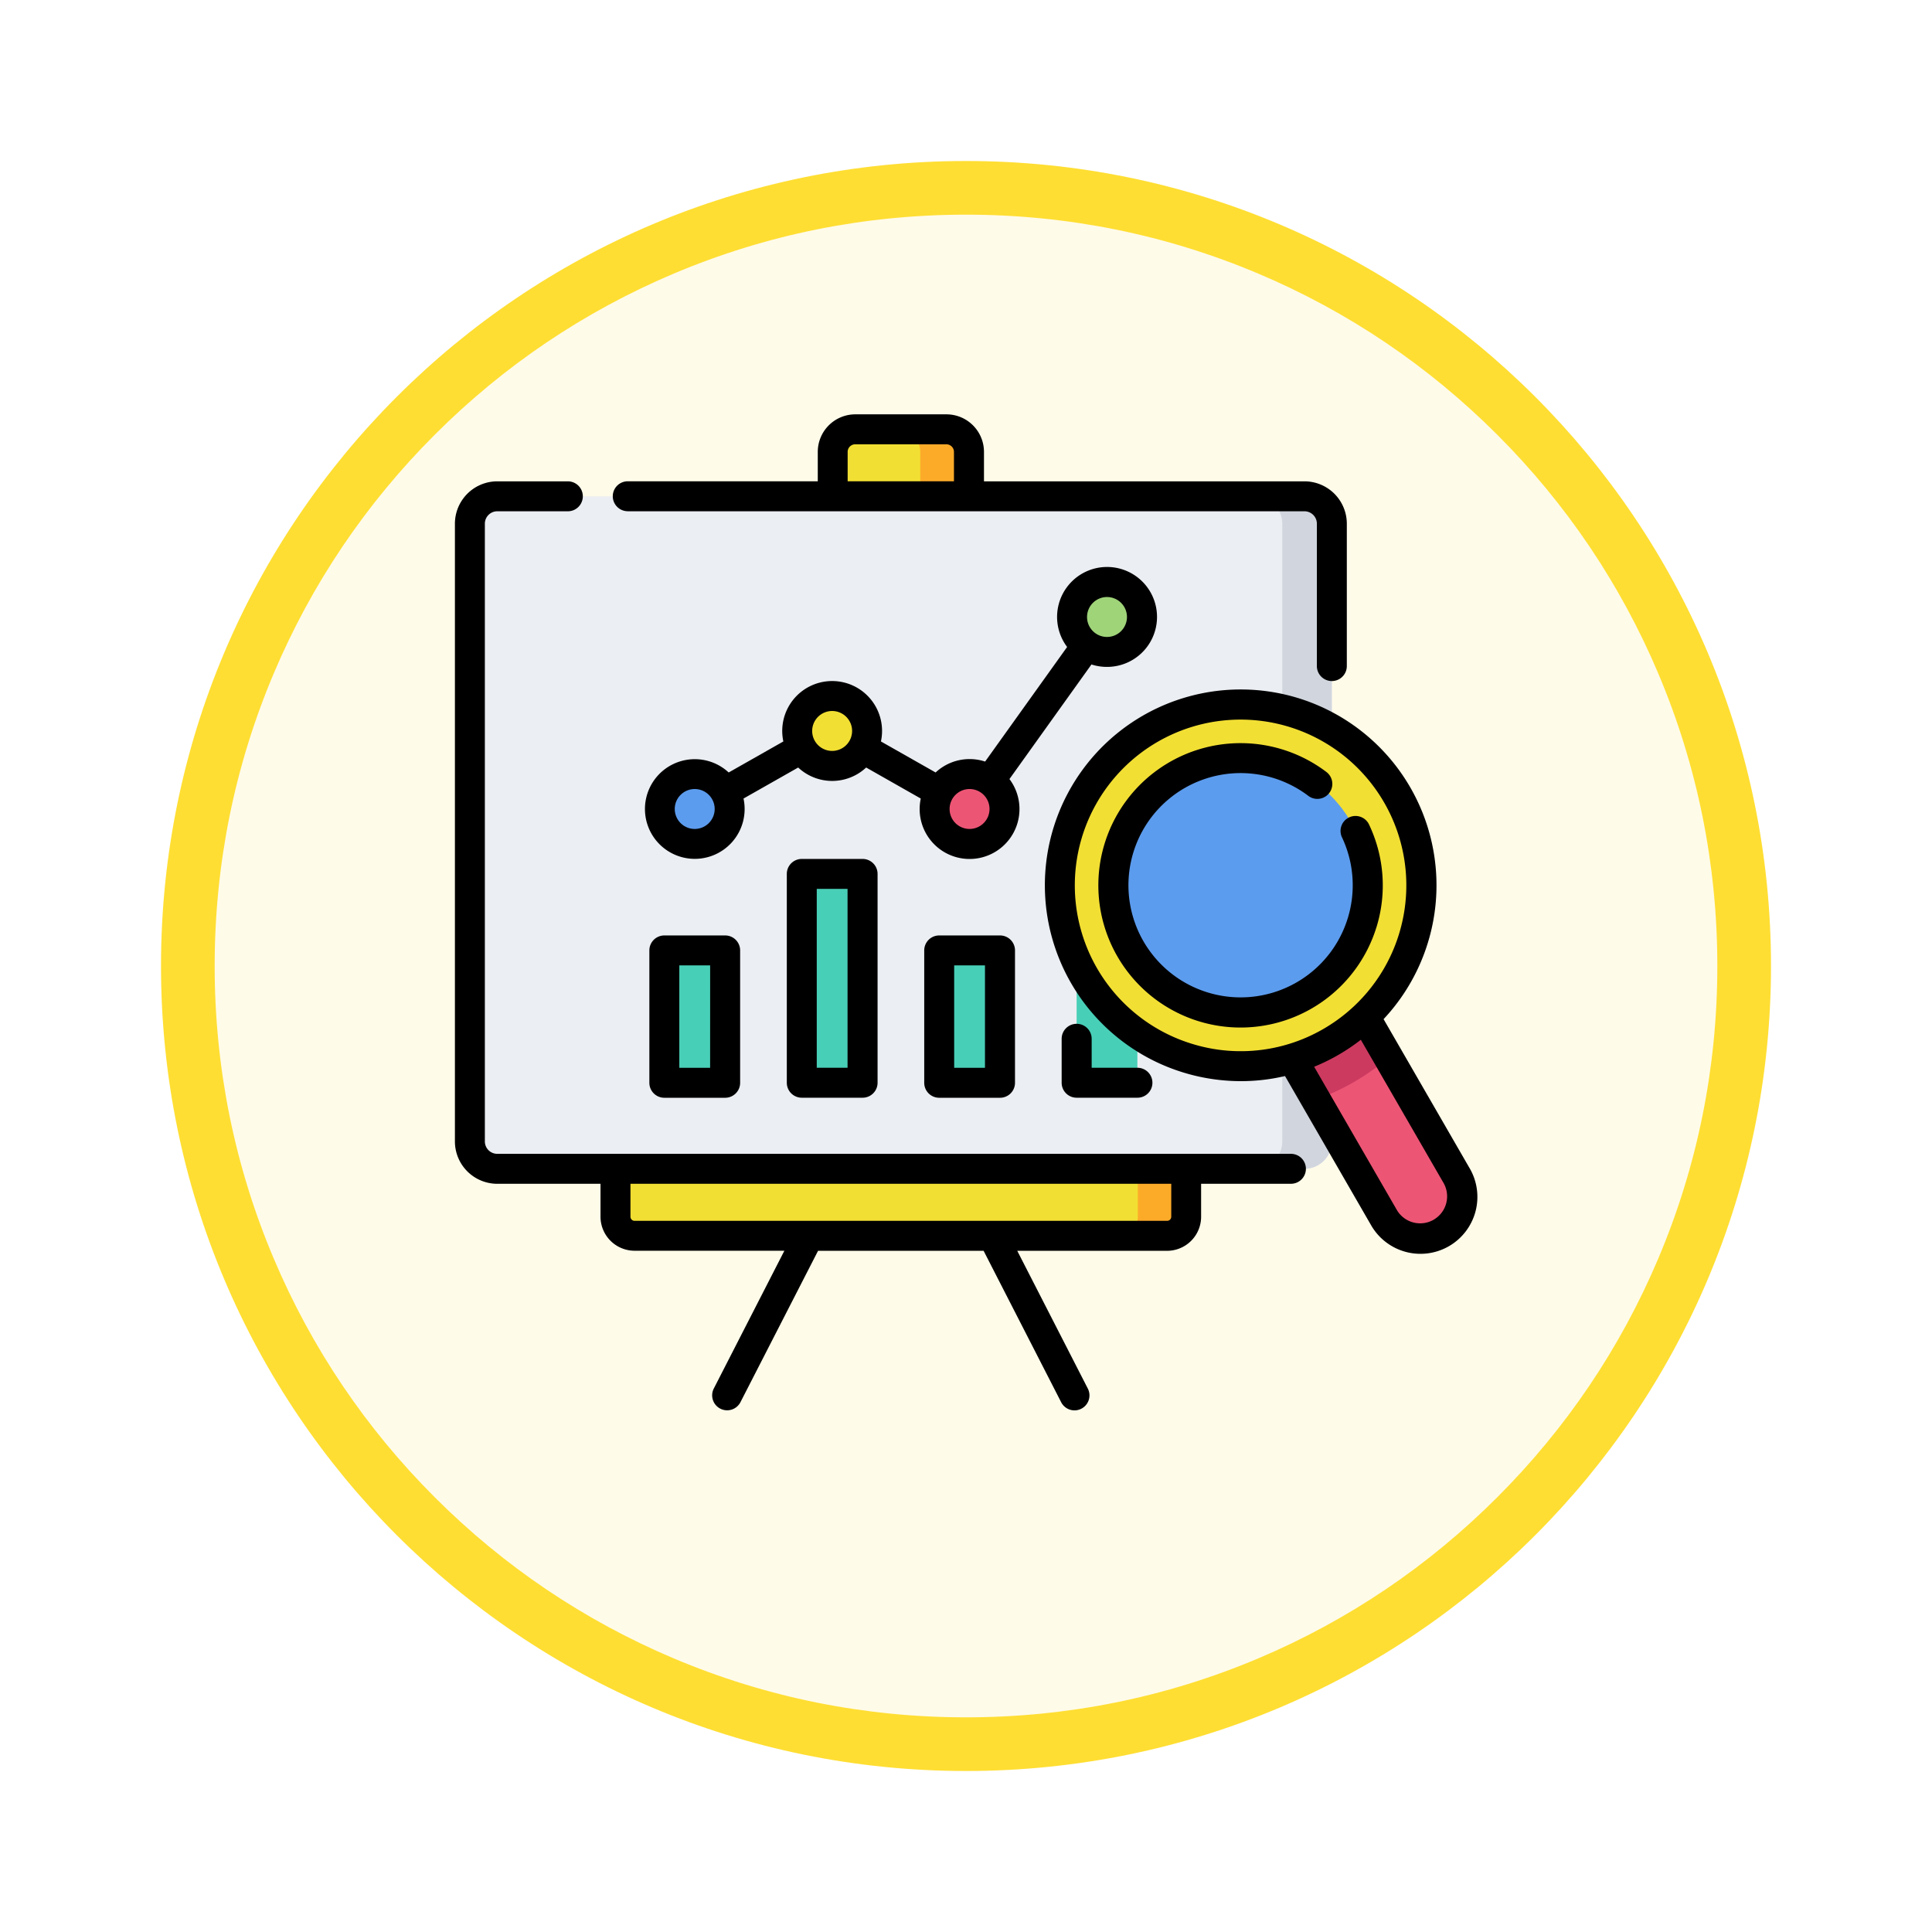 <svg xmlns="http://www.w3.org/2000/svg" xmlns:xlink="http://www.w3.org/1999/xlink" width="108" height="108" viewBox="0 0 108 108">
  <defs>
    <filter id="Trazado_982419" x="0" y="0" width="108" height="108" filterUnits="userSpaceOnUse">
      <feOffset dy="3" input="SourceAlpha"/>
      <feGaussianBlur stdDeviation="3" result="blur"/>
      <feFlood flood-opacity="0.161"/>
      <feComposite operator="in" in2="blur"/>
      <feComposite in="SourceGraphic"/>
    </filter>
  </defs>
  <g id="_12" data-name="12" transform="translate(-201 -3591)">
    <g id="Grupo_1149624" data-name="Grupo 1149624" transform="translate(0 -113)">
      <g id="Grupo_1148559" data-name="Grupo 1148559" transform="translate(0 3382)">
        <g transform="matrix(1, 0, 0, 1, 201, 322)" filter="url(#Trazado_982419)">
          <g id="Trazado_982419-2" data-name="Trazado 982419" transform="translate(9 6)" fill="#fffbe9">
            <path d="M 45 88.5 C 39.127 88.5 33.43 87.35 28.068 85.082 C 22.889 82.891 18.236 79.755 14.241 75.759 C 10.245 71.764 7.109 67.111 4.918 61.932 C 2.65 56.57 1.5 50.873 1.5 45 C 1.5 39.127 2.65 33.43 4.918 28.068 C 7.109 22.889 10.245 18.236 14.241 14.241 C 18.236 10.245 22.889 7.109 28.068 4.918 C 33.43 2.65 39.127 1.5 45 1.5 C 50.873 1.5 56.57 2.65 61.932 4.918 C 67.111 7.109 71.764 10.245 75.759 14.241 C 79.755 18.236 82.891 22.889 85.082 28.068 C 87.35 33.43 88.5 39.127 88.5 45 C 88.5 50.873 87.35 56.57 85.082 61.932 C 82.891 67.111 79.755 71.764 75.759 75.759 C 71.764 79.755 67.111 82.891 61.932 85.082 C 56.57 87.35 50.873 88.5 45 88.5 Z" stroke="none"/>
            <path d="M 45 3 C 39.329 3 33.829 4.11 28.653 6.299 C 23.652 8.415 19.16 11.443 15.302 15.302 C 11.443 19.16 8.415 23.652 6.299 28.653 C 4.11 33.829 3 39.329 3 45 C 3 50.671 4.11 56.171 6.299 61.347 C 8.415 66.348 11.443 70.84 15.302 74.698 C 19.16 78.557 23.652 81.585 28.653 83.701 C 33.829 85.89 39.329 87 45 87 C 50.671 87 56.171 85.89 61.347 83.701 C 66.348 81.585 70.84 78.557 74.698 74.698 C 78.557 70.84 81.585 66.348 83.701 61.347 C 85.89 56.171 87 50.671 87 45 C 87 39.329 85.89 33.829 83.701 28.653 C 81.585 23.652 78.557 19.16 74.698 15.302 C 70.84 11.443 66.348 8.415 61.347 6.299 C 56.171 4.11 50.671 3 45 3 M 45 0 C 69.853 0 90 20.147 90 45 C 90 69.853 69.853 90 45 90 C 20.147 90 0 69.853 0 45 C 0 20.147 20.147 0 45 0 Z" stroke="none" fill="#ffde33"/>
          </g>
        </g>
      </g>
    </g>
    <g id="analisis" transform="translate(226.43 3607.604)">
      <g id="Grupo_1150831" data-name="Grupo 1150831" transform="translate(0.837 7.395)">
        <g id="Grupo_1150829" data-name="Grupo 1150829">
          <path id="Trazado_989720" data-name="Trazado 989720" d="M7.5,49.146V83.678a1.531,1.531,0,0,0,1.531,1.531H54.153a1.531,1.531,0,0,0,1.531-1.531V49.146a1.531,1.531,0,0,0-1.531-1.531H9.031A1.531,1.531,0,0,0,7.5,49.146Z" transform="translate(-7.5 -43.87)" fill="#ebeef2"/>
          <path id="Trazado_989721" data-name="Trazado 989721" d="M403.46,47.616h-2.771a1.531,1.531,0,0,1,1.531,1.531V83.679a1.531,1.531,0,0,1-1.531,1.531h2.771a1.531,1.531,0,0,0,1.531-1.531V49.147A1.531,1.531,0,0,0,403.46,47.616Z" transform="translate(-356.808 -43.871)" fill="#d1d6de"/>
          <g id="Grupo_1150828" data-name="Grupo 1150828" transform="translate(10.615 8.538)">
            <g id="Grupo_1150824" data-name="Grupo 1150824" transform="translate(0 10.733)">
              <circle id="Elipse_11552" data-name="Elipse 11552" cx="1.953" cy="1.953" r="1.953" fill="#5c9cee"/>
            </g>
            <g id="Grupo_1150825" data-name="Grupo 1150825" transform="translate(7.682 6.371)">
              <circle id="Elipse_11553" data-name="Elipse 11553" cx="1.953" cy="1.953" r="1.953" fill="#f2df33"/>
            </g>
            <g id="Grupo_1150826" data-name="Grupo 1150826" transform="translate(15.365 10.733)">
              <circle id="Elipse_11554" data-name="Elipse 11554" cx="1.953" cy="1.953" r="1.953" fill="#ed5575"/>
            </g>
            <g id="Grupo_1150827" data-name="Grupo 1150827" transform="translate(23.047)">
              <circle id="Elipse_11555" data-name="Elipse 11555" cx="1.953" cy="1.953" r="1.953" fill="#9fd479"/>
            </g>
          </g>
          <path id="Trazado_989722" data-name="Trazado 989722" d="M80.428,387.144v-2.679h31.905v2.679a1.066,1.066,0,0,1-1.066,1.066H81.494A1.066,1.066,0,0,1,80.428,387.144Z" transform="translate(-72.289 -343.126)" fill="#f2df33"/>
          <path id="Trazado_989723" data-name="Trazado 989723" d="M333.573,384.465v2.679a1.066,1.066,0,0,1-1.066,1.066h2.706a1.066,1.066,0,0,0,1.066-1.066v-2.679Z" transform="translate(-296.235 -343.126)" fill="#fcab29"/>
          <path id="Trazado_989724" data-name="Trazado 989724" d="M189.243,17.8V15.32a1.263,1.263,0,0,1,1.263-1.263H195.6a1.263,1.263,0,0,1,1.263,1.263V17.8h-7.617Z" transform="translate(-168.96 -14.057)" fill="#f2df33"/>
          <path id="Trazado_989725" data-name="Trazado 989725" d="M224.482,14.058h-2.726a1.263,1.263,0,0,1,1.263,1.263V17.8h2.726V15.321A1.263,1.263,0,0,0,224.482,14.058Z" transform="translate(-197.844 -14.058)" fill="#fcab29"/>
          <rect id="Rectángulo_408006" data-name="Rectángulo 408006" width="3.396" height="7.396" transform="translate(10.87 29.13)" fill="#48cfb7"/>
          <rect id="Rectángulo_408007" data-name="Rectángulo 408007" width="3.396" height="11.674" transform="translate(18.553 24.853)" fill="#48cfb7"/>
          <rect id="Rectángulo_408008" data-name="Rectángulo 408008" width="3.396" height="7.396" transform="translate(26.235 29.13)" fill="#48cfb7"/>
          <rect id="Rectángulo_408009" data-name="Rectángulo 408009" width="3.396" height="15.009" transform="translate(33.917 21.517)" fill="#48cfb7"/>
        </g>
        <g id="Grupo_1150830" data-name="Grupo 1150830" transform="translate(32.98 15.39)">
          <path id="Trazado_989726" data-name="Trazado 989726" d="M409.456,293.406l6.231,10.793a2.345,2.345,0,0,0,3.2.858h0a2.345,2.345,0,0,0,.858-3.2l-6.231-10.793Z" transform="translate(-397.577 -275.536)" fill="#ed5575"/>
          <path id="Trazado_989727" data-name="Trazado 989727" d="M413.517,291.06l-4.061,2.345,2.429,4.207a12.77,12.77,0,0,0,4.062-2.345Z" transform="translate(-397.577 -275.535)" fill="#cc3a60"/>
          <circle id="Elipse_11556" data-name="Elipse 11556" cx="10.103" cy="10.103" r="10.103" fill="#f2df33"/>
          <circle id="Elipse_11557" data-name="Elipse 11557" cx="7.11" cy="7.11" r="7.11" transform="translate(2.993 2.993)" fill="#5c9cee"/>
        </g>
      </g>
      <g id="Grupo_1150832" data-name="Grupo 1150832" transform="translate(0 6.558)">
        <path id="Trazado_989728" data-name="Trazado 989728" d="M120.955,88.641a2.793,2.793,0,1,0-2.229-1.114l-4.584,6.406a2.782,2.782,0,0,0-2.768.61l-3.056-1.734a2.79,2.79,0,1,0-5.455,0l-3.056,1.734A2.786,2.786,0,1,0,100.636,96l3.056-1.734a2.783,2.783,0,0,0,3.8,0L110.545,96a2.79,2.79,0,1,0,4.957-1.089l4.584-6.406A2.781,2.781,0,0,0,120.955,88.641Zm0-3.906a1.116,1.116,0,1,1-1.116,1.116A1.117,1.117,0,0,1,120.955,84.735ZM97.908,97.7a1.116,1.116,0,1,1,1.116-1.116A1.117,1.117,0,0,1,97.908,97.7Zm7.682-4.362a1.116,1.116,0,1,1,1.116-1.116A1.117,1.117,0,0,1,105.59,93.338Zm7.682,4.362a1.116,1.116,0,1,1,1.116-1.116A1.117,1.117,0,0,1,113.272,97.7Z" transform="translate(-84.503 -74.523)"/>
        <path id="Trazado_989729" data-name="Trazado 989729" d="M46.739,77.709H2.368a.694.694,0,0,1-.694-.694V42.484a.694.694,0,0,1,.694-.694H6.313a.837.837,0,1,0,0-1.674H2.368A2.37,2.37,0,0,0,0,42.484V77.016a2.37,2.37,0,0,0,2.368,2.368H8.139v1.842a1.905,1.905,0,0,0,1.9,1.9h8.378l-3.944,7.7a.837.837,0,1,0,1.49.763L20.3,83.129h9.254l4.335,8.464a.837.837,0,1,0,1.49-.763l-3.944-7.7h8.378a1.905,1.905,0,0,0,1.9-1.9V79.383h5.021a.837.837,0,0,0,0-1.674Zm-6.695,3.516a.229.229,0,0,1-.229.229H10.042a.229.229,0,0,1-.229-.229V79.383H40.044Z" transform="translate(0 -36.371)"/>
        <path id="Trazado_989730" data-name="Trazado 989730" d="M79.908,11.977h37.828a.694.694,0,0,1,.694.694v7.959a.837.837,0,0,0,1.674,0V12.671a2.37,2.37,0,0,0-2.368-2.368H99.821V8.658a2.1,2.1,0,0,0-2.1-2.1H92.63a2.1,2.1,0,0,0-2.1,2.1V10.3H79.908a.837.837,0,0,0,0,1.674ZM92.2,8.658a.426.426,0,0,1,.426-.426h5.091a.426.426,0,0,1,.426.426V10.3H92.2V8.658Z" transform="translate(-70.246 -6.558)"/>
        <path id="Trazado_989731" data-name="Trazado 989731" d="M98.239,267.576a.837.837,0,0,0-.837.837v7.4a.837.837,0,0,0,.837.837h3.4a.837.837,0,0,0,.837-.837v-7.4a.837.837,0,0,0-.837-.837Zm2.559,7.4H99.076V269.25H100.8Z" transform="translate(-86.532 -238.446)"/>
        <path id="Trazado_989732" data-name="Trazado 989732" d="M167.074,229.248a.837.837,0,0,0-.837.837v11.674a.837.837,0,0,0,.837.837h3.4a.837.837,0,0,0,.837-.837V230.085a.837.837,0,0,0-.837-.837Zm2.559,11.674h-1.722v-10h1.722Z" transform="translate(-147.684 -204.395)"/>
        <path id="Trazado_989733" data-name="Trazado 989733" d="M235.91,267.576a.837.837,0,0,0-.837.837v7.4a.837.837,0,0,0,.837.837h3.4a.837.837,0,0,0,.837-.837v-7.4a.837.837,0,0,0-.837-.837Zm2.559,7.4h-1.722V269.25h1.722Z" transform="translate(-208.838 -238.446)"/>
        <path id="Trazado_989734" data-name="Trazado 989734" d="M304.746,311.832a.837.837,0,0,0-.837.837v2.457a.837.837,0,0,0,.837.837h3.4a.837.837,0,0,0,0-1.674h-2.559v-1.62A.837.837,0,0,0,304.746,311.832Z" transform="translate(-269.992 -277.762)"/>
        <path id="Trazado_989735" data-name="Trazado 989735" d="M319.264,171.208l-4.8-8.317a10.946,10.946,0,1,0-10.823,3.089,11,11,0,0,0,2.849.377,10.8,10.8,0,0,0,2.464-.285l4.8,8.318a3.182,3.182,0,1,0,5.511-3.182Zm-15.192-6.846a9.266,9.266,0,1,1,7.031-.926A9.206,9.206,0,0,1,304.073,164.363Zm13.19,9.742a1.509,1.509,0,0,1-2.06-.552l-4.619-8a10.988,10.988,0,0,0,2.61-1.509l4.62,8a1.506,1.506,0,0,1-.552,2.06Z" transform="translate(-262.551 -129.082)"/>
        <path id="Trazado_989736" data-name="Trazado 989736" d="M337.84,181.55a7.921,7.921,0,0,0-.4-5.738.837.837,0,1,0-1.514.713,6.269,6.269,0,1,1-1.89-2.336.837.837,0,1,0,1.01-1.335,7.949,7.949,0,1,0,2.791,8.7Z" transform="translate(-286.33 -152.862)"/>
      </g>
    </g>
  </g>
</svg>
